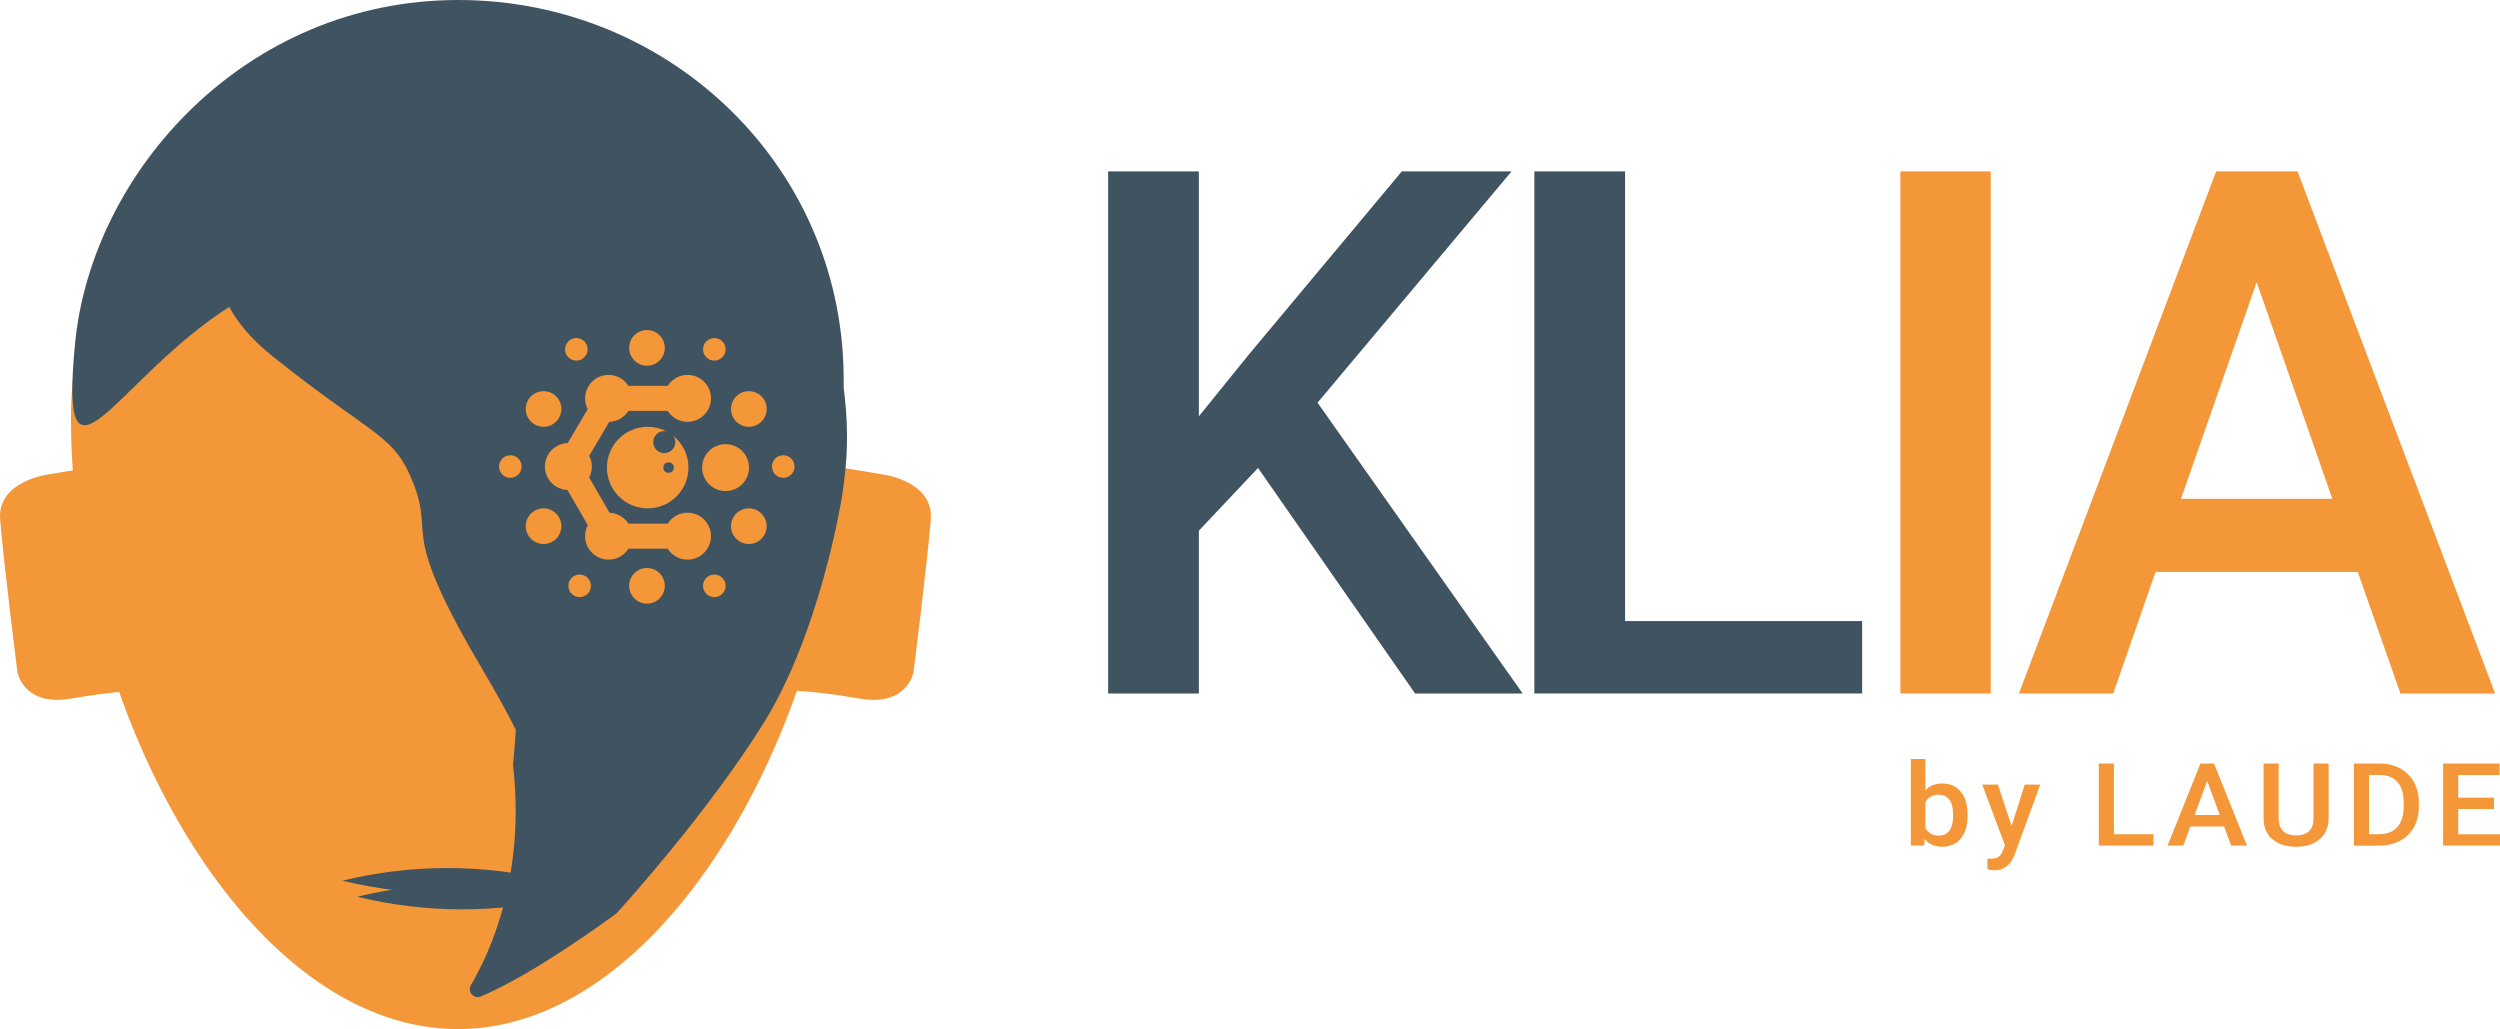 <?xml version="1.0" encoding="UTF-8"?>
<svg id="Capa_1" xmlns="http://www.w3.org/2000/svg" viewBox="0 0 1438.24 592.04">
  <defs>
    <style>
      .cls-1 {
        fill: #405361;
      }

      .cls-2 {
        fill: #f49739;
      }
    </style>
  </defs>
  <path class="cls-2" d="M486.15,240.62c0,164.8-99.69,351.42-222.66,351.42-114.85,0-209.39-161.84-221.38-318.35-.85-11.07-1.28-22.11-1.28-33.07,0-122.97,99.69-222.66,222.66-222.66s222.66,99.69,222.66,222.66Z"/>
  <path class="cls-2" d="M28.05,272.89S-1.73,276.5.08,299.05c1.8,22.56,9.92,87.52,9.92,87.52,0,0,3.4,20.07,30.82,15.34,27.42-4.73,39.56-4.51,39.56-4.51l-19.85-129.93-32.48,5.41Z"/>
  <path class="cls-2" d="M507.52,272.89s29.77,3.61,27.97,26.17c-1.8,22.56-9.92,87.52-9.92,87.52,0,0-3.4,20.07-30.82,15.34-27.42-4.73-39.56-4.51-39.56-4.51l19.85-129.93,32.48,5.41Z"/>
  <path class="cls-1" d="M485.2,222.44c.03-.25.13-.45.14-.72C487.21,97.31,386.07,0,263.61,0S52.61,98.96,43.16,197.81c-9.21,96.38,22.74,20.93,88.72-21.26,4.89,9.08,12.74,18.65,24.89,28.38,59.38,47.56,70.34,44.38,81.65,74.74,11.3,30.36-9.36,23.66,40.08,107.09,7.17,12.1,13.21,23.1,18.27,33.1-.71,11.53-1.6,18.91-1.61,20.17,0,.16,0,.31.03.47,7.05,62.7-12.84,106.75-24.23,126.12-2.26,3.84,1.65,8.36,5.75,6.63,30.44-12.86,73.92-44.81,77.72-47.62.2-.15.33-.26.49-.44,3.68-4.04,51.85-57.15,84.12-108.74,32.31-51.64,44.73-126.65,45.62-132.23.04-.24.05-.45.05-.7l.88-6.59c2.42-18.1,2.22-36.43-.39-54.49Z"/>
  <g>
    <circle class="cls-2" cx="372.61" cy="269" r="23.46"/>
    <circle class="cls-2" cx="331.57" cy="200.97" r="6.49"/>
    <circle class="cls-2" cx="372.21" cy="200.13" r="10.25"/>
    <circle class="cls-2" cx="410.94" cy="200.97" r="6.49"/>
    <circle class="cls-2" cx="450.6" cy="268.39" r="6.49"/>
    <circle class="cls-2" cx="410.94" cy="337.02" r="6.49"/>
    <circle class="cls-2" cx="333.47" cy="337.02" r="6.49"/>
    <circle class="cls-2" cx="293.6" cy="268.39" r="6.49"/>
    <circle class="cls-2" cx="430.81" cy="235.29" r="10.25"/>
    <circle class="cls-2" cx="430.81" cy="302.7" r="10.25"/>
    <circle class="cls-2" cx="372.2" cy="337.02" r="10.25"/>
    <circle class="cls-2" cx="312.71" cy="302.7" r="10.25"/>
    <circle class="cls-2" cx="312.71" cy="235.29" r="10.25"/>
    <circle class="cls-2" cx="395.54" cy="229.18" r="13.49"/>
    <circle class="cls-2" cx="350.11" cy="229.18" r="13.49"/>
    <circle class="cls-2" cx="326.98" cy="268.39" r="13.49"/>
    <circle class="cls-2" cx="350.11" cy="308.46" r="13.49"/>
    <circle class="cls-2" cx="417.42" cy="269" r="13.49"/>
    <circle class="cls-2" cx="395.54" cy="308.46" r="13.49"/>
    <circle class="cls-1" cx="382.15" cy="254.33" r="6.35"/>
    <circle class="cls-1" cx="384.63" cy="269" r="3.01"/>
    <polygon class="cls-2" points="395.54 315.65 345.96 315.65 318.65 268.35 346.01 221.99 393.7 221.99 393.7 236.37 354.22 236.37 335.31 268.43 354.27 301.26 395.54 301.26 395.54 315.65"/>
  </g>
  <path class="cls-1" d="M196.97,506.65c39.52-9.64,81.17-9.72,120.69,0-39.52,9.72-81.17,9.64-120.69,0h0Z"/>
  <path class="cls-1" d="M205.44,515.89c39.52-9.64,81.17-9.72,120.69,0-39.52,9.72-81.17,9.64-120.69,0h0Z"/>
  <g>
    <path class="cls-2" d="M1131.96,469.29c0,5.45-1.29,9.79-3.87,13.01-2.58,3.22-6.13,4.83-10.64,4.83s-7.75-1.48-10.18-4.44l-.41,3.79h-7.56v-49.83h8.36v18.1c2.41-2.68,5.65-4.02,9.73-4.02,4.54,0,8.1,1.59,10.69,4.77,2.59,3.18,3.88,7.62,3.88,13.33v.45ZM1123.61,468.61c0-3.8-.71-6.66-2.13-8.56-1.42-1.9-3.48-2.85-6.19-2.85-3.62,0-6.17,1.5-7.63,4.48v14.46c1.49,3.05,4.06,4.58,7.7,4.58,2.61,0,4.63-.92,6.05-2.76,1.42-1.84,2.15-4.62,2.2-8.34v-1.01Z"/>
    <path class="cls-2" d="M1157.26,475.2l7.56-23.81h8.91l-14.78,40.42c-2.27,5.9-6.12,8.85-11.55,8.85-1.22,0-2.56-.19-4.02-.58v-6.13l1.58.1c2.11,0,3.7-.36,4.76-1.08s1.91-1.94,2.53-3.65l1.2-3.02-13.07-34.91h9.01l7.87,23.81Z"/>
    <path class="cls-2" d="M1216.13,479.93h22.73v6.55h-31.43v-47.23h8.7v40.68Z"/>
    <path class="cls-2" d="M1279.49,475.49h-19.39l-4.06,11h-9.04l18.91-47.23h7.81l18.95,47.23h-9.08l-4.09-11ZM1262.54,468.87h14.51l-7.26-19.59-7.26,19.59Z"/>
    <path class="cls-2" d="M1339.65,439.26v31.56c0,5.02-1.7,8.99-5.11,11.92-3.4,2.93-7.94,4.4-13.6,4.4s-10.28-1.44-13.65-4.33c-3.37-2.89-5.06-6.89-5.06-12.02v-31.53h8.67v31.6c0,3.16.85,5.57,2.54,7.23,1.7,1.67,4.2,2.5,7.5,2.5,6.69,0,10.04-3.33,10.04-9.99v-31.34h8.66Z"/>
    <path class="cls-2" d="M1354.21,486.49v-47.23h14.79c4.42,0,8.35.93,11.78,2.79,3.43,1.86,6.08,4.5,7.96,7.92,1.88,3.42,2.82,7.33,2.82,11.74v2.37c0,4.48-.95,8.42-2.84,11.81-1.89,3.4-4.58,6.02-8.08,7.85-3.5,1.84-7.5,2.76-12.02,2.76h-14.41ZM1362.91,445.87v34.06h5.67c4.56,0,8.06-1.35,10.51-4.04,2.44-2.69,3.68-6.56,3.73-11.6v-2.63c0-5.13-1.18-9.04-3.54-11.75-2.36-2.7-5.79-4.05-10.28-4.05h-6.09Z"/>
    <path class="cls-2" d="M1434.77,465.4h-20.56v14.53h24.04v6.55h-32.74v-47.23h32.49v6.62h-23.79v13.04h20.56v6.49Z"/>
  </g>
  <g>
    <path class="cls-1" d="M723.74,269.21l-34.04,36.1v93.66h-52.19V98.6h52.19v140.9l28.88-35.69,87.88-105.21h63.13l-111.61,133.06,118,167.31h-61.89l-90.36-129.76Z"/>
    <path class="cls-1" d="M934.91,357.3h136.36v41.67h-188.56V98.6h52.19v258.7Z"/>
    <path class="cls-2" d="M1145.26,398.97h-51.99V98.6h51.99v300.37Z"/>
    <path class="cls-2" d="M1356.42,329.04h-116.35l-24.34,69.94h-54.26l113.46-300.37h46.83l113.67,300.37h-54.46l-24.55-69.94ZM1254.72,286.95h87.06l-43.53-124.6-43.53,124.6Z"/>
  </g>
</svg>